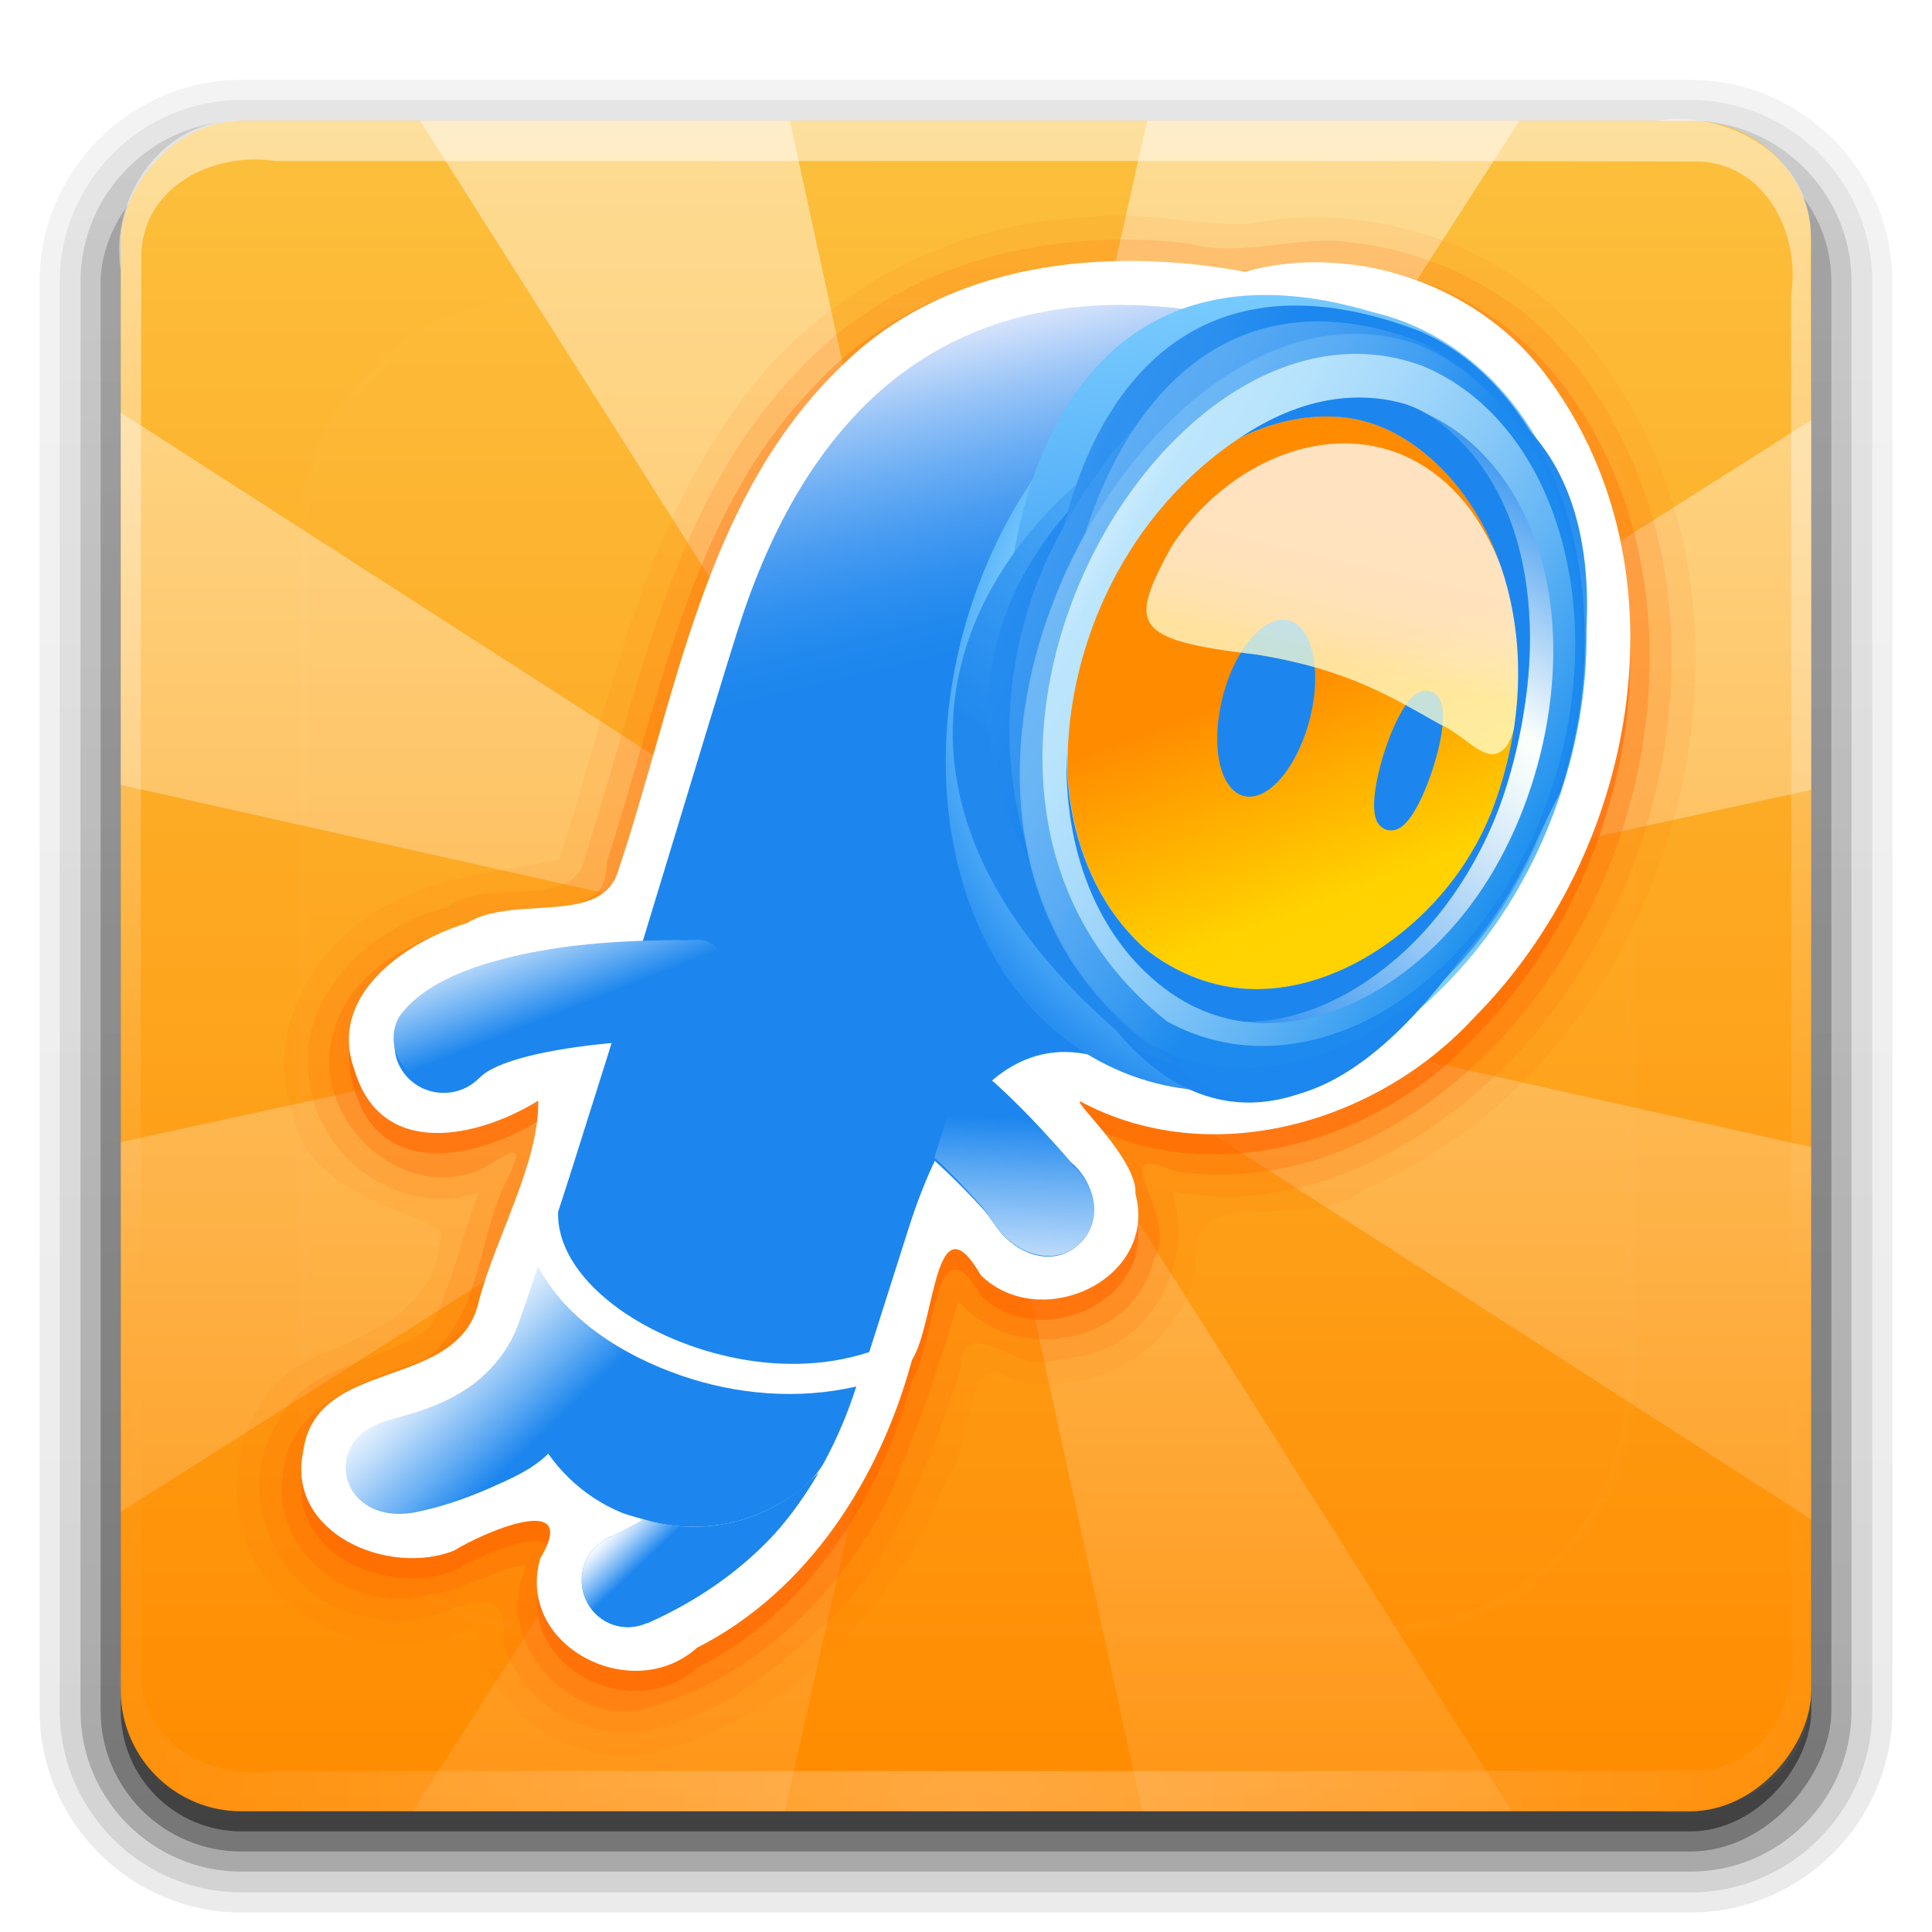 <?xml version="1.0" encoding="UTF-8" standalone="no"?>
<!-- Created with Inkscape (http://www.inkscape.org/) -->

<svg
   xmlns:a="http://ns.adobe.com/AdobeSVGViewerExtensions/3.0/"
   xmlns:dc="http://purl.org/dc/elements/1.1/"
   xmlns:cc="http://creativecommons.org/ns#"
   xmlns:rdf="http://www.w3.org/1999/02/22-rdf-syntax-ns#"
   xmlns:svg="http://www.w3.org/2000/svg"
   xmlns="http://www.w3.org/2000/svg"
   xmlns:xlink="http://www.w3.org/1999/xlink"
   xmlns:sodipodi="http://sodipodi.sourceforge.net/DTD/sodipodi-0.dtd"
   xmlns:inkscape="http://www.inkscape.org/namespaces/inkscape"
   version="1.0"
   width="96"
   height="96"
   id="svg2408"
   inkscape:version="0.91 r"
   sodipodi:docname="gcstar.svg">
  <sodipodi:namedview
     pagecolor="#ffffff"
     bordercolor="#666666"
     borderopacity="1"
     objecttolerance="10"
     gridtolerance="10"
     guidetolerance="10"
     inkscape:pageopacity="0"
     inkscape:pageshadow="2"
     inkscape:window-width="1280"
     inkscape:window-height="992"
     id="namedview1338"
     showgrid="false"
     inkscape:zoom="1.41421"
     inkscape:cx="221.054"
     inkscape:cy="-94.1982"
     inkscape:window-x="1280"
     inkscape:window-y="0"
     inkscape:window-maximized="1"
     inkscape:current-layer="svg2408" />
  <defs
     id="defs2410">
    <linearGradient
       x1="164.954"
       y1="202.222"
       x2="149.607"
       y2="161.936"
       id="linearGradient14659"
       gradientUnits="userSpaceOnUse"
       gradientTransform="matrix(1,0.005,-0.005,1,1.194,-1.043)">
      <stop
         id="stop14671"
         style="stop-color:#fcc644;stop-opacity:1"
         offset="0.182" />
      <stop
         id="stop14683"
         style="stop-color:#ff8b00;stop-opacity:1"
         offset="1" />
      <a:midPointStop
         offset="0.017"
         style="stop-color:#FFFFFF" />
      <a:midPointStop
         offset="0.166"
         style="stop-color:#FFFFFF" />
      <a:midPointStop
         offset="0.567"
         style="stop-color:#FFD200" />
      <a:midPointStop
         offset="0.5"
         style="stop-color:#FFD200" />
      <a:midPointStop
         offset="1"
         style="stop-color:#FF8B00" />
    </linearGradient>
    <linearGradient
       x1="45.448"
       y1="92.54"
       x2="45.448"
       y2="7.017"
       id="ButtonShadow"
       gradientUnits="userSpaceOnUse"
       gradientTransform="scale(1.006,0.994)">
      <stop
         id="stop3750"
         style="stop-color:#000000;stop-opacity:1"
         offset="0" />
      <stop
         id="stop3752"
         style="stop-color:#000000;stop-opacity:0.588"
         offset="1" />
    </linearGradient>
    <linearGradient
       id="linearGradient3737">
      <stop
         id="stop3739"
         style="stop-color:#ffffff;stop-opacity:1"
         offset="0" />
      <stop
         id="stop3741"
         style="stop-color:#ffffff;stop-opacity:0"
         offset="1" />
    </linearGradient>
    <filter
       color-interpolation-filters="sRGB"
       id="filter3174">
      <feGaussianBlur
         id="feGaussianBlur3176"
         stdDeviation="1.71" />
    </filter>
    <linearGradient
       x1="36.357"
       y1="6"
       x2="36.357"
       y2="63.893"
       id="linearGradient3188"
       xlink:href="#linearGradient3737"
       gradientUnits="userSpaceOnUse" />
    <filter
       x="-0.192"
       y="-0.192"
       width="1.384"
       height="1.384"
       color-interpolation-filters="sRGB"
       id="filter3794">
      <feGaussianBlur
         id="feGaussianBlur3796"
         stdDeviation="5.28" />
    </filter>
    <linearGradient
       x1="48"
       y1="20.221"
       x2="48"
       y2="138.661"
       id="linearGradient3613"
       xlink:href="#linearGradient3737"
       gradientUnits="userSpaceOnUse" />
    <radialGradient
       cx="48"
       cy="90.172"
       r="42"
       fx="48"
       fy="90.172"
       id="radialGradient3619"
       xlink:href="#linearGradient3737"
       gradientUnits="userSpaceOnUse"
       gradientTransform="matrix(1.157,0,0,0.996,-7.551,0.197)" />
    <clipPath
       id="clipPath3613">
      <rect
         width="84"
         height="84"
         rx="6"
         ry="6"
         x="6"
         y="6"
         id="rect3615"
         style="fill:#ffffff;fill-opacity:1;fill-rule:nonzero;stroke:none" />
    </clipPath>
    <linearGradient
       x1="45.448"
       y1="92.54"
       x2="45.448"
       y2="7.017"
       id="ButtonShadow-0"
       gradientUnits="userSpaceOnUse"
       gradientTransform="matrix(1.006,0,0,0.994,100,0)">
      <stop
         id="stop3750-8"
         style="stop-color:#000000;stop-opacity:1"
         offset="0" />
      <stop
         id="stop3752-5"
         style="stop-color:#000000;stop-opacity:0.588"
         offset="1" />
    </linearGradient>
    <linearGradient
       x1="32.251"
       y1="6.132"
       x2="32.251"
       y2="90.239"
       id="linearGradient3780"
       xlink:href="#ButtonShadow-0"
       gradientUnits="userSpaceOnUse"
       gradientTransform="matrix(1.024,0,0,-1.012,-1.143,258.071)" />
    <linearGradient
       x1="32.251"
       y1="6.132"
       x2="32.251"
       y2="90.239"
       id="linearGradient3772"
       xlink:href="#ButtonShadow-0"
       gradientUnits="userSpaceOnUse"
       gradientTransform="matrix(1.024,0,0,-1.012,-1.143,258.071)" />
    <linearGradient
       x1="32.251"
       y1="6.132"
       x2="32.251"
       y2="90.239"
       id="linearGradient3725"
       xlink:href="#ButtonShadow-0"
       gradientUnits="userSpaceOnUse"
       gradientTransform="matrix(1.024,0,0,1.012,-1.143,-258.071)" />
    <linearGradient
       x1="32.251"
       y1="6.132"
       x2="32.251"
       y2="90.239"
       id="linearGradient3721"
       xlink:href="#ButtonShadow-0"
       gradientUnits="userSpaceOnUse"
       gradientTransform="translate(0,-257)" />
    <linearGradient
       x1="32.251"
       y1="6.132"
       x2="32.251"
       y2="90.239"
       id="linearGradient3026"
       xlink:href="#ButtonShadow-0"
       gradientUnits="userSpaceOnUse"
       gradientTransform="matrix(1.024,0,0,-1.012,-1.143,258.071)" />
    <linearGradient
       id="linearGradient3737-4">
      <stop
         id="stop3739-8"
         style="stop-color:#ffffff;stop-opacity:1"
         offset="0" />
      <stop
         id="stop3741-8"
         style="stop-color:#ffffff;stop-opacity:0"
         offset="1" />
    </linearGradient>
    <linearGradient
       x1="48"
       y1="6"
       x2="48"
       y2="109.107"
       id="linearGradient3146"
       xlink:href="#linearGradient3737-4"
       gradientUnits="userSpaceOnUse" />
    <linearGradient
       x1="48"
       y1="120"
       x2="48"
       y2="5.988"
       id="linearGradient3133"
       xlink:href="#linearGradient14659"
       gradientUnits="userSpaceOnUse"
       gradientTransform="translate(0,-96)" />
    <linearGradient
       x1="82.442"
       y1="213.889"
       x2="91.008"
       y2="222.772"
       id="XMLID_85_"
       gradientUnits="userSpaceOnUse"
       gradientTransform="matrix(1,0.005,-0.005,1,1.194,-1.043)">
      <stop
         id="stop3125"
         style="stop-color:#ffffff;stop-opacity:1"
         offset="0" />
      <stop
         id="stop3127"
         style="stop-color:#ecf5fe;stop-opacity:1"
         offset="0.118" />
      <stop
         id="stop3129"
         style="stop-color:#badafa;stop-opacity:1"
         offset="0.357" />
      <stop
         id="stop3131"
         style="stop-color:#6ab0f4;stop-opacity:1"
         offset="0.694" />
      <stop
         id="stop3133"
         style="stop-color:#1c86ee;stop-opacity:1"
         offset="1" />
      <a:midPointStop
         offset="0"
         style="stop-color:#FFFFFF" />
      <a:midPointStop
         offset="0.548"
         style="stop-color:#FFFFFF" />
      <a:midPointStop
         offset="1"
         style="stop-color:#1C86EE" />
    </linearGradient>
    <linearGradient
       x1="115.277"
       y1="131.514"
       x2="122.261"
       y2="160.401"
       id="XMLID_86_"
       gradientUnits="userSpaceOnUse"
       gradientTransform="matrix(1,0.005,-0.005,1,1.194,-1.043)">
      <stop
         id="stop3138"
         style="stop-color:#fff7ff;stop-opacity:1"
         offset="0.006" />
      <stop
         id="stop3140"
         style="stop-color:#cedffb;stop-opacity:1"
         offset="0.138" />
      <stop
         id="stop3142"
         style="stop-color:#98c4f7;stop-opacity:1"
         offset="0.302" />
      <stop
         id="stop3144"
         style="stop-color:#6caef4;stop-opacity:1"
         offset="0.463" />
      <stop
         id="stop3146"
         style="stop-color:#499cf1;stop-opacity:1"
         offset="0.616" />
      <stop
         id="stop3148"
         style="stop-color:#3090f0;stop-opacity:1"
         offset="0.761" />
      <stop
         id="stop3150"
         style="stop-color:#2189ee;stop-opacity:1"
         offset="0.892" />
      <stop
         id="stop3152"
         style="stop-color:#1c86ee;stop-opacity:1"
         offset="1" />
      <a:midPointStop
         offset="0.006"
         style="stop-color:#FFF7FF" />
      <a:midPointStop
         offset="0.335"
         style="stop-color:#FFF7FF" />
      <a:midPointStop
         offset="1"
         style="stop-color:#1C86EE" />
    </linearGradient>
    <linearGradient
       x1="82.511"
       y1="213.67"
       x2="91.114"
       y2="222.592"
       id="XMLID_87_"
       gradientUnits="userSpaceOnUse"
       gradientTransform="matrix(1,0.005,-0.005,1,1.194,-1.043)">
      <stop
         id="stop3157"
         style="stop-color:#ffffff;stop-opacity:1"
         offset="0" />
      <stop
         id="stop3159"
         style="stop-color:#ecf5fe;stop-opacity:1"
         offset="0.118" />
      <stop
         id="stop3161"
         style="stop-color:#badafa;stop-opacity:1"
         offset="0.357" />
      <stop
         id="stop3163"
         style="stop-color:#6ab0f4;stop-opacity:1"
         offset="0.694" />
      <stop
         id="stop3165"
         style="stop-color:#1c86ee;stop-opacity:1"
         offset="1" />
      <a:midPointStop
         offset="0"
         style="stop-color:#FFFFFF" />
      <a:midPointStop
         offset="0.548"
         style="stop-color:#FFFFFF" />
      <a:midPointStop
         offset="1"
         style="stop-color:#1C86EE" />
    </linearGradient>
    <linearGradient
       x1="97.844"
       y1="229.568"
       x2="100.515"
       y2="232.338"
       id="XMLID_88_"
       gradientUnits="userSpaceOnUse"
       gradientTransform="matrix(1,0.005,-0.005,1,1.194,-1.043)">
      <stop
         id="stop3170"
         style="stop-color:#ffffff;stop-opacity:1"
         offset="0" />
      <stop
         id="stop3172"
         style="stop-color:#ecf5fe;stop-opacity:1"
         offset="0.118" />
      <stop
         id="stop3174"
         style="stop-color:#badafa;stop-opacity:1"
         offset="0.357" />
      <stop
         id="stop3176"
         style="stop-color:#6ab0f4;stop-opacity:1"
         offset="0.694" />
      <stop
         id="stop3178"
         style="stop-color:#1c86ee;stop-opacity:1"
         offset="1" />
      <a:midPointStop
         offset="0"
         style="stop-color:#FFFFFF" />
      <a:midPointStop
         offset="0.548"
         style="stop-color:#FFFFFF" />
      <a:midPointStop
         offset="1"
         style="stop-color:#1C86EE" />
    </linearGradient>
    <linearGradient
       x1="86.227"
       y1="180.475"
       x2="90.039"
       y2="190.005"
       id="XMLID_89_"
       gradientUnits="userSpaceOnUse"
       gradientTransform="matrix(1,0.005,-0.005,1,1.194,-1.043)">
      <stop
         id="stop3183"
         style="stop-color:#ffffff;stop-opacity:1"
         offset="0" />
      <stop
         id="stop3185"
         style="stop-color:#ecf5fe;stop-opacity:1"
         offset="0.118" />
      <stop
         id="stop3187"
         style="stop-color:#badafa;stop-opacity:1"
         offset="0.357" />
      <stop
         id="stop3189"
         style="stop-color:#6ab0f4;stop-opacity:1"
         offset="0.694" />
      <stop
         id="stop3191"
         style="stop-color:#1c86ee;stop-opacity:1"
         offset="1" />
      <a:midPointStop
         offset="0"
         style="stop-color:#FFFFFF" />
      <a:midPointStop
         offset="0.548"
         style="stop-color:#FFFFFF" />
      <a:midPointStop
         offset="1"
         style="stop-color:#1C86EE" />
    </linearGradient>
    <linearGradient
       x1="127.329"
       y1="216.013"
       x2="127.964"
       y2="198.56"
       id="XMLID_90_"
       gradientUnits="userSpaceOnUse"
       gradientTransform="matrix(1,0.005,-0.005,1,1.194,-1.043)">
      <stop
         id="stop3196"
         style="stop-color:#ffffff;stop-opacity:1"
         offset="0" />
      <stop
         id="stop3198"
         style="stop-color:#ecf5fe;stop-opacity:1"
         offset="0.118" />
      <stop
         id="stop3200"
         style="stop-color:#badafa;stop-opacity:1"
         offset="0.357" />
      <stop
         id="stop3202"
         style="stop-color:#6ab0f4;stop-opacity:1"
         offset="0.694" />
      <stop
         id="stop3204"
         style="stop-color:#1c86ee;stop-opacity:1"
         offset="1" />
      <a:midPointStop
         offset="0"
         style="stop-color:#FFFFFF" />
      <a:midPointStop
         offset="0.548"
         style="stop-color:#FFFFFF" />
      <a:midPointStop
         offset="1"
         style="stop-color:#1C86EE" />
    </linearGradient>
    <radialGradient
       cx="155.746"
       cy="161.26"
       r="52.717"
       id="XMLID_91_"
       gradientUnits="userSpaceOnUse"
       gradientTransform="matrix(1.017,0.01,0.005,1.011,-2.835,-3.785)">
      <stop
         id="stop3213"
         style="stop-color:#1c86ee;stop-opacity:1"
         offset="0.118" />
      <stop
         id="stop3215"
         style="stop-color:#80d1ff;stop-opacity:1"
         offset="0.517" />
      <stop
         id="stop3217"
         style="stop-color:#5bb5f9;stop-opacity:1"
         offset="0.604" />
      <stop
         id="stop3219"
         style="stop-color:#2e93f1;stop-opacity:1"
         offset="0.721" />
      <stop
         id="stop3221"
         style="stop-color:#1c86ee;stop-opacity:1"
         offset="0.781" />
      <a:midPointStop
         offset="0.118"
         style="stop-color:#1C86EE" />
      <a:midPointStop
         offset="0.5"
         style="stop-color:#1C86EE" />
      <a:midPointStop
         offset="0.517"
         style="stop-color:#80D1FF" />
      <a:midPointStop
         offset="0.447"
         style="stop-color:#80D1FF" />
      <a:midPointStop
         offset="0.781"
         style="stop-color:#1C86EE" />
    </radialGradient>
    <linearGradient
       x1="151.554"
       y1="187.274"
       x2="136.472"
       y2="76.239"
       id="XMLID_93_"
       gradientUnits="userSpaceOnUse"
       gradientTransform="matrix(1.007,0.008,0.003,1.005,-0.747,-2.493)">
      <stop
         id="stop3243"
         style="stop-color:#1d86ee;stop-opacity:1"
         offset="0" />
      <stop
         id="stop3245"
         style="stop-color:#1d86ee;stop-opacity:1"
         offset="0.118" />
      <stop
         id="stop3247"
         style="stop-color:#7accfe;stop-opacity:1"
         offset="0.517" />
      <stop
         id="stop3249"
         style="stop-color:#5bb5f9;stop-opacity:1"
         offset="0.594" />
      <stop
         id="stop3251"
         style="stop-color:#2d93f1;stop-opacity:1"
         offset="0.718" />
      <stop
         id="stop3253"
         style="stop-color:#1c86ee;stop-opacity:1"
         offset="0.781" />
      <stop
         id="stop3255"
         style="stop-color:#1c86ee;stop-opacity:1"
         offset="1" />
      <a:midPointStop
         offset="0"
         style="stop-color:#1D86EE" />
      <a:midPointStop
         offset="0.5"
         style="stop-color:#1D86EE" />
      <a:midPointStop
         offset="0.118"
         style="stop-color:#1D86EE" />
      <a:midPointStop
         offset="0.5"
         style="stop-color:#1D86EE" />
      <a:midPointStop
         offset="0.517"
         style="stop-color:#7ACCFE" />
      <a:midPointStop
         offset="0.447"
         style="stop-color:#7ACCFE" />
      <a:midPointStop
         offset="0.781"
         style="stop-color:#1C86EE" />
      <a:midPointStop
         offset="0.5"
         style="stop-color:#1C86EE" />
      <a:midPointStop
         offset="1"
         style="stop-color:#1C86EE" />
    </linearGradient>
    <linearGradient
       x1="130.72"
       y1="185.475"
       x2="177.219"
       y2="125.956"
       id="XMLID_104_"
       gradientUnits="userSpaceOnUse"
       gradientTransform="matrix(0.952,-0.006,-0.01,0.971,10.737,4.613)">
      <stop
         id="stop3430"
         style="stop-color:#2189ee;stop-opacity:1"
         offset="0" />
      <stop
         id="stop3432"
         style="stop-color:#2189ee;stop-opacity:1"
         offset="0.118" />
      <stop
         id="stop3434"
         style="stop-color:#59b3f8;stop-opacity:1"
         offset="0.517" />
      <stop
         id="stop3436"
         style="stop-color:#2e94f1;stop-opacity:1"
         offset="0.689" />
      <stop
         id="stop3438"
         style="stop-color:#1d87ee;stop-opacity:1"
         offset="0.781" />
      <stop
         id="stop3440"
         style="stop-color:#1c86ee;stop-opacity:1"
         offset="1" />
      <a:midPointStop
         offset="0"
         style="stop-color:#2189EE" />
      <a:midPointStop
         offset="0.5"
         style="stop-color:#2189EE" />
      <a:midPointStop
         offset="0.118"
         style="stop-color:#2189EE" />
      <a:midPointStop
         offset="0.5"
         style="stop-color:#2189EE" />
      <a:midPointStop
         offset="0.517"
         style="stop-color:#59B3F8" />
      <a:midPointStop
         offset="0.447"
         style="stop-color:#59B3F8" />
      <a:midPointStop
         offset="0.781"
         style="stop-color:#1D87EE" />
      <a:midPointStop
         offset="0.5"
         style="stop-color:#1D87EE" />
      <a:midPointStop
         offset="1"
         style="stop-color:#1C86EE" />
    </linearGradient>
    <linearGradient
       x1="118.953"
       y1="152.147"
       x2="130.226"
       y2="156.894"
       id="XMLID_122_"
       gradientUnits="userSpaceOnUse"
       gradientTransform="matrix(0.863,-0.03,-0.03,0.916,29.528,16.242)">
      <stop
         id="stop3692"
         style="stop-color:#288def;stop-opacity:1"
         offset="0" />
      <stop
         id="stop3694"
         style="stop-color:#1c86ee;stop-opacity:1"
         offset="1" />
      <a:midPointStop
         offset="0"
         style="stop-color:#288DEF" />
      <a:midPointStop
         offset="0.5"
         style="stop-color:#288DEF" />
      <a:midPointStop
         offset="1"
         style="stop-color:#1C86EE" />
    </linearGradient>
    <linearGradient
       x1="123.651"
       y1="152.926"
       x2="136.688"
       y2="158.558"
       id="XMLID_125_"
       gradientUnits="userSpaceOnUse"
       gradientTransform="matrix(0.939,-0.025,-0.025,0.983,15.622,6.521)">
      <stop
         id="stop3721"
         style="stop-color:#3694f0;stop-opacity:1"
         offset="0" />
      <stop
         id="stop3723"
         style="stop-color:#3694f0;stop-opacity:1"
         offset="0.017" />
      <stop
         id="stop3725"
         style="stop-color:#3092f0;stop-opacity:1"
         offset="0.197" />
      <stop
         id="stop3727"
         style="stop-color:#2a8fef;stop-opacity:1"
         offset="0.572" />
      <stop
         id="stop3729"
         style="stop-color:#1c87ee;stop-opacity:1"
         offset="1" />
      <a:midPointStop
         offset="0"
         style="stop-color:#3694F0" />
      <a:midPointStop
         offset="0.5"
         style="stop-color:#3694F0" />
      <a:midPointStop
         offset="0.017"
         style="stop-color:#3694F0" />
      <a:midPointStop
         offset="0.5"
         style="stop-color:#3694F0" />
      <a:midPointStop
         offset="0.197"
         style="stop-color:#3092F0" />
      <a:midPointStop
         offset="0.644"
         style="stop-color:#3092F0" />
      <a:midPointStop
         offset="1"
         style="stop-color:#1C87EE" />
    </linearGradient>
    <linearGradient
       x1="123.803"
       y1="152.623"
       x2="139.522"
       y2="159.584"
       id="XMLID_127_"
       gradientUnits="userSpaceOnUse"
       gradientTransform="matrix(0.943,-0.023,-0.023,0.983,14.517,6.154)">
      <stop
         id="stop3749"
         style="stop-color:#449cf1;stop-opacity:1"
         offset="0" />
      <stop
         id="stop3751"
         style="stop-color:#449cf1;stop-opacity:1"
         offset="0.017" />
      <stop
         id="stop3753"
         style="stop-color:#3998f1;stop-opacity:1"
         offset="0.197" />
      <stop
         id="stop3755"
         style="stop-color:#3394f0;stop-opacity:1"
         offset="0.493" />
      <stop
         id="stop3757"
         style="stop-color:#228aef;stop-opacity:1"
         offset="0.891" />
      <stop
         id="stop3759"
         style="stop-color:#1c87ee;stop-opacity:1"
         offset="1" />
      <a:midPointStop
         offset="0"
         style="stop-color:#449CF1" />
      <a:midPointStop
         offset="0.5"
         style="stop-color:#449CF1" />
      <a:midPointStop
         offset="0.017"
         style="stop-color:#449CF1" />
      <a:midPointStop
         offset="0.5"
         style="stop-color:#449CF1" />
      <a:midPointStop
         offset="0.197"
         style="stop-color:#3998F1" />
      <a:midPointStop
         offset="0.644"
         style="stop-color:#3998F1" />
      <a:midPointStop
         offset="1"
         style="stop-color:#1C87EE" />
    </linearGradient>
    <linearGradient
       x1="124.371"
       y1="151.538"
       x2="148.908"
       y2="163.363"
       id="XMLID_134_"
       gradientUnits="userSpaceOnUse"
       gradientTransform="matrix(0.957,-0.015,-0.015,0.984,10.65,4.871)">
      <stop
         id="stop3858"
         style="stop-color:#74b5f4;stop-opacity:1"
         offset="0" />
      <stop
         id="stop3860"
         style="stop-color:#74b5f4;stop-opacity:1"
         offset="0.017" />
      <stop
         id="stop3862"
         style="stop-color:#5cacf4;stop-opacity:1"
         offset="0.197" />
      <stop
         id="stop3864"
         style="stop-color:#56a9f3;stop-opacity:1"
         offset="0.376" />
      <stop
         id="stop3866"
         style="stop-color:#459ff2;stop-opacity:1"
         offset="0.617" />
      <stop
         id="stop3868"
         style="stop-color:#2990ef;stop-opacity:1"
         offset="0.892" />
      <stop
         id="stop3870"
         style="stop-color:#1c89ee;stop-opacity:1"
         offset="1" />
      <a:midPointStop
         offset="0"
         style="stop-color:#74B5F4" />
      <a:midPointStop
         offset="0.5"
         style="stop-color:#74B5F4" />
      <a:midPointStop
         offset="0.017"
         style="stop-color:#74B5F4" />
      <a:midPointStop
         offset="0.5"
         style="stop-color:#74B5F4" />
      <a:midPointStop
         offset="0.197"
         style="stop-color:#5CACF4" />
      <a:midPointStop
         offset="0.644"
         style="stop-color:#5CACF4" />
      <a:midPointStop
         offset="1"
         style="stop-color:#1C89EE" />
    </linearGradient>
    <linearGradient
       x1="124.621"
       y1="151.055"
       x2="152.683"
       y2="165.058"
       id="XMLID_137_"
       gradientUnits="userSpaceOnUse"
       gradientTransform="matrix(0.963,-0.012,-0.012,0.984,8.993,4.321)">
      <stop
         id="stop3909"
         style="stop-color:#89c0f5;stop-opacity:1"
         offset="0" />
      <stop
         id="stop3911"
         style="stop-color:#89c0f5;stop-opacity:1"
         offset="0.017" />
      <stop
         id="stop3913"
         style="stop-color:#6ab5f5;stop-opacity:1"
         offset="0.197" />
      <stop
         id="stop3915"
         style="stop-color:#64b2f4;stop-opacity:1"
         offset="0.355" />
      <stop
         id="stop3917"
         style="stop-color:#53a8f3;stop-opacity:1"
         offset="0.568" />
      <stop
         id="stop3919"
         style="stop-color:#3799f0;stop-opacity:1"
         offset="0.81" />
      <stop
         id="stop3921"
         style="stop-color:#1c8aee;stop-opacity:1"
         offset="1" />
      <a:midPointStop
         offset="0"
         style="stop-color:#89C0F5" />
      <a:midPointStop
         offset="0.5"
         style="stop-color:#89C0F5" />
      <a:midPointStop
         offset="0.017"
         style="stop-color:#89C0F5" />
      <a:midPointStop
         offset="0.5"
         style="stop-color:#89C0F5" />
      <a:midPointStop
         offset="0.197"
         style="stop-color:#6AB5F5" />
      <a:midPointStop
         offset="0.644"
         style="stop-color:#6AB5F5" />
      <a:midPointStop
         offset="1"
         style="stop-color:#1C8AEE" />
    </linearGradient>
    <linearGradient
       x1="124.706"
       y1="150.893"
       x2="153.909"
       y2="165.634"
       id="XMLID_138_"
       gradientUnits="userSpaceOnUse"
       gradientTransform="matrix(0.965,-0.011,-0.011,0.984,8.44,4.138)">
      <stop
         id="stop3926"
         style="stop-color:#90c4f6;stop-opacity:1"
         offset="0" />
      <stop
         id="stop3928"
         style="stop-color:#90c4f6;stop-opacity:1"
         offset="0.017" />
      <stop
         id="stop3930"
         style="stop-color:#6fb8f6;stop-opacity:1"
         offset="0.197" />
      <stop
         id="stop3932"
         style="stop-color:#69b5f5;stop-opacity:1"
         offset="0.349" />
      <stop
         id="stop3934"
         style="stop-color:#58abf4;stop-opacity:1"
         offset="0.553" />
      <stop
         id="stop3936"
         style="stop-color:#3c9cf1;stop-opacity:1"
         offset="0.787" />
      <stop
         id="stop3938"
         style="stop-color:#1c8aee;stop-opacity:1"
         offset="1" />
      <a:midPointStop
         offset="0"
         style="stop-color:#90C4F6" />
      <a:midPointStop
         offset="0.5"
         style="stop-color:#90C4F6" />
      <a:midPointStop
         offset="0.017"
         style="stop-color:#90C4F6" />
      <a:midPointStop
         offset="0.5"
         style="stop-color:#90C4F6" />
      <a:midPointStop
         offset="0.197"
         style="stop-color:#6FB8F6" />
      <a:midPointStop
         offset="0.644"
         style="stop-color:#6FB8F6" />
      <a:midPointStop
         offset="1"
         style="stop-color:#1C8AEE" />
    </linearGradient>
    <linearGradient
       x1="126.175"
       y1="148.168"
       x2="171.625"
       y2="175.471"
       id="XMLID_154_"
       gradientUnits="userSpaceOnUse"
       gradientTransform="matrix(0.997,0.007,0.007,0.985,-0.399,1.206)">
      <stop
         id="stop4234"
         style="stop-color:#fffffd;stop-opacity:1"
         offset="0.017" />
      <stop
         id="stop4236"
         style="stop-color:#bde6fd;stop-opacity:1"
         offset="0.197" />
      <stop
         id="stop4238"
         style="stop-color:#b7e3fc;stop-opacity:1"
         offset="0.297" />
      <stop
         id="stop4240"
         style="stop-color:#a6d9fb;stop-opacity:1"
         offset="0.431" />
      <stop
         id="stop4242"
         style="stop-color:#8acaf8;stop-opacity:1"
         offset="0.585" />
      <stop
         id="stop4244"
         style="stop-color:#63b5f5;stop-opacity:1"
         offset="0.754" />
      <stop
         id="stop4246"
         style="stop-color:#319af0;stop-opacity:1"
         offset="0.932" />
      <stop
         id="stop4248"
         style="stop-color:#1c8fee;stop-opacity:1"
         offset="1" />
      <a:midPointStop
         offset="0.017"
         style="stop-color:#FFFFFD" />
      <a:midPointStop
         offset="0.5"
         style="stop-color:#FFFFFD" />
      <a:midPointStop
         offset="0.197"
         style="stop-color:#BDE6FD" />
      <a:midPointStop
         offset="0.644"
         style="stop-color:#BDE6FD" />
      <a:midPointStop
         offset="1"
         style="stop-color:#1C8FEE" />
    </linearGradient>
    <linearGradient
       x1="164.954"
       y1="202.222"
       x2="149.607"
       y2="161.936"
       id="XMLID_155_"
       gradientUnits="userSpaceOnUse"
       gradientTransform="matrix(1,0.005,-0.005,1,1.194,-1.043)">
      <stop
         id="stop4253"
         style="stop-color:#ffffff;stop-opacity:1"
         offset="0.017" />
      <stop
         id="stop4255"
         style="stop-color:#fff8d8;stop-opacity:1"
         offset="0.041" />
      <stop
         id="stop4257"
         style="stop-color:#fff0ab;stop-opacity:1"
         offset="0.072" />
      <stop
         id="stop4259"
         style="stop-color:#ffe982;stop-opacity:1"
         offset="0.106" />
      <stop
         id="stop4261"
         style="stop-color:#ffe35f;stop-opacity:1"
         offset="0.142" />
      <stop
         id="stop4263"
         style="stop-color:#ffdd41;stop-opacity:1"
         offset="0.182" />
      <stop
         id="stop4265"
         style="stop-color:#ffd929;stop-opacity:1"
         offset="0.226" />
      <stop
         id="stop4267"
         style="stop-color:#ffd617;stop-opacity:1"
         offset="0.275" />
      <stop
         id="stop4269"
         style="stop-color:#ffd40a;stop-opacity:1"
         offset="0.333" />
      <stop
         id="stop4271"
         style="stop-color:#ffd202;stop-opacity:1"
         offset="0.409" />
      <stop
         id="stop4273"
         style="stop-color:#ffd200;stop-opacity:1"
         offset="0.567" />
      <stop
         id="stop4275"
         style="stop-color:#ff8b00;stop-opacity:1"
         offset="1" />
      <a:midPointStop
         offset="0.017"
         style="stop-color:#FFFFFF" />
      <a:midPointStop
         offset="0.166"
         style="stop-color:#FFFFFF" />
      <a:midPointStop
         offset="0.567"
         style="stop-color:#FFD200" />
      <a:midPointStop
         offset="0.5"
         style="stop-color:#FFD200" />
      <a:midPointStop
         offset="1"
         style="stop-color:#FF8B00" />
    </linearGradient>
    <linearGradient
       x1="157.242"
       y1="146.526"
       x2="154.031"
       y2="160.335"
       id="XMLID_156_"
       gradientUnits="userSpaceOnUse"
       gradientTransform="matrix(1,0.005,-0.005,1,1.194,-1.043)">
      <stop
         id="stop4284"
         style="stop-color:#ffffff;stop-opacity:1"
         offset="0" />
      <stop
         id="stop4286"
         style="stop-color:#fffffd;stop-opacity:1"
         offset="0.417" />
      <stop
         id="stop4288"
         style="stop-color:#fffff5;stop-opacity:1"
         offset="0.647" />
      <stop
         id="stop4290"
         style="stop-color:#ffffe7;stop-opacity:1"
         offset="0.83" />
      <stop
         id="stop4292"
         style="stop-color:#ffffd4;stop-opacity:1"
         offset="0.989" />
      <stop
         id="stop4294"
         style="stop-color:#ffffd2;stop-opacity:1"
         offset="1" />
      <a:midPointStop
         offset="0"
         style="stop-color:#FFFFFF" />
      <a:midPointStop
         offset="0.814"
         style="stop-color:#FFFFFF" />
      <a:midPointStop
         offset="1"
         style="stop-color:#FFFFD2" />
    </linearGradient>
    <linearGradient
       x1="174.779"
       y1="143.795"
       x2="142.949"
       y2="191.539"
       id="XMLID_157_"
       gradientUnits="userSpaceOnUse"
       gradientTransform="matrix(1,0.005,-0.005,1,1.194,-1.043)">
      <stop
         id="stop4299"
         style="stop-color:#1c86ee;stop-opacity:1"
         offset="0.006" />
      <stop
         id="stop4301"
         style="stop-color:#fcfffc;stop-opacity:1"
         offset="0.376" />
      <stop
         id="stop4303"
         style="stop-color:#f0f9fb;stop-opacity:1"
         offset="0.437" />
      <stop
         id="stop4305"
         style="stop-color:#d0e7f9;stop-opacity:1"
         offset="0.547" />
      <stop
         id="stop4307"
         style="stop-color:#9dccf6;stop-opacity:1"
         offset="0.692" />
      <stop
         id="stop4309"
         style="stop-color:#56a6f2;stop-opacity:1"
         offset="0.867" />
      <stop
         id="stop4311"
         style="stop-color:#1c86ee;stop-opacity:1"
         offset="1" />
      <a:midPointStop
         offset="0.006"
         style="stop-color:#1C86EE" />
      <a:midPointStop
         offset="0.5"
         style="stop-color:#1C86EE" />
      <a:midPointStop
         offset="0.376"
         style="stop-color:#FCFFFC" />
      <a:midPointStop
         offset="0.576"
         style="stop-color:#FCFFFC" />
      <a:midPointStop
         offset="1"
         style="stop-color:#1C86EE" />
    </linearGradient>
    <linearGradient
       x1="187.45"
       y1="142.131"
       x2="164.258"
       y2="156.716"
       id="XMLID_158_"
       gradientUnits="userSpaceOnUse"
       gradientTransform="matrix(1,0.005,-0.005,1,1.194,-1.043)">
      <stop
         id="stop4316"
         style="stop-color:#cdf0fc;stop-opacity:1"
         offset="0" />
      <stop
         id="stop4318"
         style="stop-color:#c1e9fb;stop-opacity:1"
         offset="0.078" />
      <stop
         id="stop4320"
         style="stop-color:#a1d6f9;stop-opacity:1"
         offset="0.22" />
      <stop
         id="stop4322"
         style="stop-color:#6eb7f4;stop-opacity:1"
         offset="0.408" />
      <stop
         id="stop4324"
         style="stop-color:#278def;stop-opacity:1"
         offset="0.634" />
      <stop
         id="stop4326"
         style="stop-color:#1c86ee;stop-opacity:1"
         offset="0.669" />
      <a:midPointStop
         offset="0"
         style="stop-color:#CDF0FC" />
      <a:midPointStop
         offset="0.576"
         style="stop-color:#CDF0FC" />
      <a:midPointStop
         offset="0.668"
         style="stop-color:#1C86EE" />
    </linearGradient>
    <linearGradient
       x1="82.442"
       y1="213.889"
       x2="91.008"
       y2="222.772"
       id="linearGradient13743"
       xlink:href="#XMLID_85_"
       gradientUnits="userSpaceOnUse"
       gradientTransform="matrix(0.598,0.003,-0.003,0.598,-25.381,-63.57)" />
    <linearGradient
       x1="115.277"
       y1="131.514"
       x2="122.261"
       y2="160.401"
       id="linearGradient13745"
       xlink:href="#XMLID_86_"
       gradientUnits="userSpaceOnUse"
       gradientTransform="matrix(0.598,0.003,-0.003,0.598,-25.381,-63.57)" />
    <linearGradient
       x1="82.511"
       y1="213.67"
       x2="91.114"
       y2="222.592"
       id="linearGradient13747"
       xlink:href="#XMLID_87_"
       gradientUnits="userSpaceOnUse"
       gradientTransform="matrix(0.598,0.003,-0.003,0.598,-25.381,-63.57)" />
    <linearGradient
       x1="97.844"
       y1="229.568"
       x2="100.515"
       y2="232.338"
       id="linearGradient13749"
       xlink:href="#XMLID_88_"
       gradientUnits="userSpaceOnUse"
       gradientTransform="matrix(0.598,0.003,-0.003,0.598,-25.381,-63.57)" />
    <linearGradient
       x1="86.227"
       y1="180.475"
       x2="90.039"
       y2="190.005"
       id="linearGradient13751"
       xlink:href="#XMLID_89_"
       gradientUnits="userSpaceOnUse"
       gradientTransform="matrix(0.598,0.003,-0.003,0.598,-25.381,-63.57)" />
    <linearGradient
       x1="127.329"
       y1="216.013"
       x2="127.964"
       y2="198.56"
       id="linearGradient13753"
       xlink:href="#XMLID_90_"
       gradientUnits="userSpaceOnUse"
       gradientTransform="matrix(0.598,0.003,-0.003,0.598,-25.381,-63.57)" />
    <radialGradient
       cx="155.746"
       cy="161.26"
       r="52.717"
       id="radialGradient13755"
       xlink:href="#XMLID_91_"
       gradientUnits="userSpaceOnUse"
       gradientTransform="matrix(0.608,0.006,0.003,0.604,-27.789,-65.208)" />
    <linearGradient
       x1="151.554"
       y1="187.274"
       x2="136.472"
       y2="76.239"
       id="linearGradient13759"
       xlink:href="#XMLID_93_"
       gradientUnits="userSpaceOnUse"
       gradientTransform="matrix(0.602,0.005,0.001,0.6,-26.541,-64.436)" />
    <linearGradient
       x1="130.72"
       y1="185.475"
       x2="177.219"
       y2="125.956"
       id="linearGradient13781"
       xlink:href="#XMLID_104_"
       gradientUnits="userSpaceOnUse"
       gradientTransform="matrix(0.569,-0.004,-0.006,0.58,-19.678,-60.19)" />
    <linearGradient
       x1="118.953"
       y1="152.147"
       x2="130.226"
       y2="156.894"
       id="linearGradient13817"
       xlink:href="#XMLID_122_"
       gradientUnits="userSpaceOnUse"
       gradientTransform="matrix(0.516,-0.018,-0.018,0.547,-8.449,-53.24)" />
    <linearGradient
       x1="123.651"
       y1="152.926"
       x2="136.688"
       y2="158.558"
       id="linearGradient13823"
       xlink:href="#XMLID_125_"
       gradientUnits="userSpaceOnUse"
       gradientTransform="matrix(0.561,-0.015,-0.015,0.588,-16.759,-59.05)" />
    <linearGradient
       x1="123.803"
       y1="152.623"
       x2="139.522"
       y2="159.584"
       id="linearGradient13827"
       xlink:href="#XMLID_127_"
       gradientUnits="userSpaceOnUse"
       gradientTransform="matrix(0.564,-0.014,-0.014,0.588,-17.419,-59.269)" />
    <linearGradient
       x1="124.371"
       y1="151.538"
       x2="148.908"
       y2="163.363"
       id="linearGradient13841"
       xlink:href="#XMLID_134_"
       gradientUnits="userSpaceOnUse"
       gradientTransform="matrix(0.572,-0.009,-0.009,0.588,-19.731,-60.036)" />
    <linearGradient
       x1="124.621"
       y1="151.055"
       x2="152.683"
       y2="165.058"
       id="linearGradient13847"
       xlink:href="#XMLID_137_"
       gradientUnits="userSpaceOnUse"
       gradientTransform="matrix(0.576,-0.007,-0.007,0.588,-20.721,-60.364)" />
    <linearGradient
       x1="124.706"
       y1="150.893"
       x2="153.909"
       y2="165.634"
       id="linearGradient13849"
       xlink:href="#XMLID_138_"
       gradientUnits="userSpaceOnUse"
       gradientTransform="matrix(0.577,-0.006,-0.006,0.588,-21.051,-60.474)" />
    <linearGradient
       x1="126.175"
       y1="148.168"
       x2="171.625"
       y2="175.471"
       id="linearGradient13881"
       xlink:href="#XMLID_154_"
       gradientUnits="userSpaceOnUse"
       gradientTransform="matrix(0.596,0.004,0.004,0.589,-26.333,-62.226)" />
    <linearGradient
       x1="164.954"
       y1="202.222"
       x2="149.607"
       y2="161.936"
       id="linearGradient13883"
       xlink:href="#XMLID_155_"
       gradientUnits="userSpaceOnUse"
       gradientTransform="matrix(0.598,0.003,-0.003,0.598,-25.381,-63.57)" />
    <linearGradient
       x1="157.242"
       y1="146.526"
       x2="154.031"
       y2="160.335"
       id="linearGradient13885"
       xlink:href="#XMLID_156_"
       gradientUnits="userSpaceOnUse"
       gradientTransform="matrix(0.598,0.003,-0.003,0.598,-25.381,-63.57)" />
    <linearGradient
       x1="174.779"
       y1="143.795"
       x2="142.949"
       y2="191.539"
       id="linearGradient13887"
       xlink:href="#XMLID_157_"
       gradientUnits="userSpaceOnUse"
       gradientTransform="matrix(0.598,0.003,-0.003,0.598,-25.381,-63.57)" />
    <linearGradient
       x1="187.45"
       y1="142.131"
       x2="164.258"
       y2="156.716"
       id="linearGradient13889"
       xlink:href="#XMLID_158_"
       gradientUnits="userSpaceOnUse"
       gradientTransform="matrix(0.598,0.003,-0.003,0.598,-25.381,-63.57)" />
  </defs>
  <g
     id="layer2"
     style="display:none">
    <rect
       width="86"
       height="85"
       rx="6"
       ry="6"
       x="5"
       y="7"
       id="rect3745"
       style="opacity:0.9;fill:url(#ButtonShadow);fill-opacity:1;fill-rule:nonzero;stroke:none;filter:url(#filter3174)" />
  </g>
  <g
     id="g7520"
     transform="translate(0,-160)">
    <path
       d="M 12,255.031 C 6.489,255.031 1.969,250.511 1.969,245 l 0,-71 c 0,-5.511 4.52,-10.031 10.031,-10.031 l 72,0 c 5.511,0 10.031,4.52 10.031,10.031 l 0,71 c 0,5.511 -4.52,10.031 -10.031,10.031 l -72,0 z"
       id="path3786"
       style="display:inline;opacity:0.08;fill:url(#linearGradient3026);fill-opacity:1;fill-rule:nonzero;stroke:none"
       inkscape:connector-curvature="0" />
    <path
       d="m 12,254.031 c -4.972,0 -9.031,-4.059 -9.031,-9.031 l 0,-71 c 0,-4.972 4.06,-9.031 9.031,-9.031 l 72,0 c 4.972,0 9.031,4.059 9.031,9.031 l 0,71 c 0,4.972 -4.06,9.031 -9.031,9.031 l -72,0 z"
       id="path3778"
       style="display:inline;opacity:0.1;fill:url(#linearGradient3780);fill-opacity:1;fill-rule:nonzero;stroke:none"
       inkscape:connector-curvature="0" />
    <path
       d="m 12,253 c -4.409,0 -8,-3.591 -8,-8 l 0,-71 c 0,-4.409 3.591,-8 8,-8 l 72,0 c 4.409,0 8,3.591 8,8 l 0,71 c 0,4.409 -3.591,8 -8,8 l -72,0 z"
       id="path3770"
       style="display:inline;opacity:0.2;fill:url(#linearGradient3772);fill-opacity:1;fill-rule:nonzero;stroke:none"
       inkscape:connector-curvature="0" />
    <rect
       width="86"
       height="85"
       rx="7"
       ry="7"
       x="5"
       y="-252"
       transform="scale(1,-1)"
       id="rect3723"
       style="display:inline;opacity:0.3;fill:url(#linearGradient3725);fill-opacity:1;fill-rule:nonzero;stroke:none" />
    <rect
       width="84"
       height="84"
       rx="6"
       ry="6"
       x="6"
       y="-251"
       transform="scale(1,-1)"
       id="rect3716"
       style="display:inline;opacity:0.45;fill:url(#linearGradient3721);fill-opacity:1;fill-rule:nonzero;stroke:none" />
    <g
       transform="translate(0,160)"
       id="layer1">
      <rect
         style="display:inline;fill:url(#linearGradient3133);fill-opacity:1;fill-rule:nonzero;stroke:none"
         id="rect2419-5"
         transform="scale(1,-1)"
         y="-90"
         x="6"
         ry="6"
         rx="6"
         height="84"
         width="84" />
      <path
         inkscape:connector-curvature="0"
         id="rect3728"
         d="M 12,6 C 8.114,5.863 5.418,9.792 6,13.423 6.018,37.112 5.964,60.803 6.027,84.491 5.282,86.832 10.538,90.304 9.312,89.219 6.069,87.193 7.209,83.094 7,79.918 7.017,57.441 6.966,34.962 7.026,12.485 7.237,9.185 10.697,7.537 13.66,8 37.278,8.017 60.898,7.966 84.515,8.026 c 3.3,0.211 4.949,3.671 4.485,6.634 -0.023,23.626 0.047,47.256 -0.035,70.88 0.639,2.176 -4.95,5.349 -1.452,3.282 C 91.046,86.34 89.75,81.84 90,78.206 89.979,55.933 90.041,33.657 89.969,11.385 89.716,7.609 85.811,5.476 82.34,6 58.894,6 35.447,6 12,6 Z"
         style="opacity:0.5;fill:url(#linearGradient3188);fill-opacity:1;fill-rule:nonzero;stroke:none" />
      <path
         inkscape:connector-curvature="0"
         id="path3615"
         d="M 12,90 C 8.114,90.137 5.418,86.208 6,82.577 6.018,58.888 5.964,35.197 6.027,11.509 5.282,9.168 10.538,5.696 9.312,6.781 6.069,8.807 7.209,12.906 7,16.082 7.017,38.559 6.966,61.038 7.026,83.515 7.237,86.815 10.697,88.463 13.66,88 37.278,87.983 60.898,88.034 84.515,87.974 87.815,87.763 89.463,84.303 89,81.34 88.977,57.714 89.047,34.085 88.965,10.46 89.604,8.284 84.015,5.111 87.513,7.179 91.046,9.66 89.75,14.16 90,17.794 89.979,40.067 90.041,62.343 89.969,84.615 89.716,88.391 85.811,90.524 82.34,90 58.894,90 35.447,90 12,90 Z"
         style="opacity:0.25;fill:url(#radialGradient3619);fill-opacity:1;fill-rule:nonzero;stroke:none" />
      <path
         style="opacity:0.45;fill:url(#linearGradient3146);fill-opacity:1;stroke:none"
         id="path4141"
         inkscape:connector-curvature="0"
         d="M 20.875,6 46.656,46.656 6,20.5 6,39 46.219,48 6,56.75 6,75.125 46.656,49.344 20.5,90 39,90 48,49.781 56.75,90 75.125,90 49.344,49.344 90,75.5 90,57 49.781,48 90,39.25 90,20.875 49.344,46.656 75.5,6 57,6 48,46.219 39.25,6 20.875,6 Z" />
    </g>
  </g>
  <g
     id="layer5">
    <rect
       width="66"
       height="66"
       rx="12"
       ry="12"
       x="15"
       y="15"
       clip-path="url(#clipPath3613)"
       id="rect3171"
       style="opacity:0.1;fill:url(#linearGradient3613);fill-opacity:1;fill-rule:nonzero;stroke:#ffffff;stroke-width:0.5;stroke-linecap:round;stroke-linejoin:miter;stroke-miterlimit:4;stroke-opacity:1;stroke-dasharray:none;stroke-dashoffset:0;filter:url(#filter3794)" />
  </g>
  <path
     style="opacity:0.08;fill:#ff6600"
     d="m 53.812,10.812 c -7.276,0.331 -14.132,4.374 -17.981,10.547 -4.252,6.429 -5.689,14.129 -8.041,21.341 -2.784,0.632 -5.66,0.723 -8.229,2.115 -3.876,1.8 -6.588,6.461 -4.967,10.611 0.547,3.741 5.765,4.672 7.306,5.737 -0.12,4.362 -4.149,5.148 -7.265,6.812 -3.706,2.682 -3.858,8.74 -0.279,11.688 2.578,2.294 6.393,2.541 9.456,1.117 -0.023,4.529 5.577,7.68 9.562,6.063 6.34,-1.979 11.361,-7.306 13.694,-13.456 1.374,-1.316 0.639,-6.729 3.314,-4.756 3.81,0.818 8.354,-1.533 9.051,-5.652 -0.7,-4.581 5.559,-1.516 8.248,-3.84 C 82.704,52.909 89.309,31.83 79.893,18.374 76.104,12.63 68.761,9.798 62.016,11.132 c -2.733,0.069 -5.446,-0.702 -8.204,-0.32 z"
     id="path7539"
     inkscape:connector-curvature="0" />
  <path
     style="opacity:0.15;fill:#ff6600"
     id="path7533"
     inkscape:connector-curvature="0"
     d="m 67.281,12.062 c -2.78,-0.457 -5.486,0.794 -8.235,0.029 -6.774,-0.787 -14.132,0.885 -18.991,5.937 -6.638,6.544 -8.224,16.052 -10.994,24.57 -0.551,2.752 -4.949,0.925 -6.841,2.494 -3.832,0.866 -7.7,4.713 -6.814,8.689 0.388,3.858 4.7,6.793 8.406,5.469 -0.935,2.284 -1.292,4.539 -2.432,6.681 -2.309,1.902 -6.132,1.679 -7.582,4.748 -2.441,3.78 0.327,9.256 4.757,9.703 2.564,1.266 6.887,-3.189 6.447,1.25 0.941,3.247 4.794,5.329 7.968,4.118 2.914,-0.65 5.42,-2.737 7.642,-4.669 3.792,-3.411 5.547,-8.304 7.096,-12.976 0.106,-3.101 2.718,0.164 4.611,-0.495 1.556,-0.225 2.443,-0.399 3.379,-1.009 2.347,-1.56 3.43,-4.711 2.553,-7.413 6.417,1.298 12.85,-2.262 17.125,-6.818 8.242,-8.858 10.695,-23.777 3.218,-33.807 -0.775,-1.068 -2.586,-3.051 -4.085,-3.867 -1.226,-0.798 -1.525,-0.841 -2.165,-1.226 -1.56,-0.661 -3.316,-1.226 -5.062,-1.406 z m -5.688,0.375 c 0.041,0.118 -0.349,0.053 0,0 z"
     sodipodi:nodetypes="ccccccccccccccccccccccccc" />
  <path
     style="opacity:0.3;fill:#ff6600"
     d="m 67.188,13.156 c -2.594,-0.497 -5.118,0.796 -7.68,0.077 -6.748,-0.961 -14.307,0.748 -19.072,5.971 -6.172,6.401 -7.614,15.466 -10.282,23.612 0.029,2.525 -2.318,2.099 -4.199,2.43 -3.936,0.706 -9.143,2.459 -9.578,7.097 -0.313,3.741 3.697,7.309 7.412,5.809 1.451,-0.793 2.457,-1.652 1.421,0.43 -1.492,2.873 -1.294,6.905 -4.062,8.94 -2.875,1.092 -6.811,2.063 -7.094,5.789 -0.616,3.899 3.624,6.951 7.232,5.938 1.528,-0.069 4.417,-1.81 4.889,-1.388 -1.96,3.867 2.797,8.595 6.703,6.764 5.059,-1.621 9.127,-5.748 11.398,-10.495 1.325,-3.092 2.398,-6.276 3.347,-9.503 2.695,3.267 8.776,2.222 9.705,-2.074 1.395,-2.045 -2.646,-5.933 1.018,-4.366 8.18,1.274 15.817,-4.478 19.715,-11.286 5.091,-8.575 5.664,-20.576 -0.971,-28.488 -2.555,-3.013 -6.069,-4.751 -9.902,-5.258 z"
     id="path7529"
     inkscape:connector-curvature="0" />
  <path
     style="opacity:0.6;fill:#ff6600"
     d="m 76.971,19.848 c -3.308,-4.654 -9.611,-6.838 -15.105,-5.34 -6.935,-1.277 -14.867,-0.492 -20.089,4.729 -6.882,6.659 -8.174,16.571 -11.121,25.241 -0.981,2.488 -5.195,0.994 -7.453,2.399 -3.054,0.93 -6.928,3.58 -5.587,7.282 1.327,4.492 6.166,3.373 9.136,1.537 0.039,3.102 -2.085,6.697 -2.942,9.93 -0.981,4.581 -8.125,2.717 -8.742,7.532 -0.828,4.043 4.252,6.192 7.505,4.892 1.358,-0.852 6.338,-3.046 4.278,0.393 -1.244,4.341 4.572,7.322 7.778,4.444 5.561,-2.822 9.097,-8.425 10.695,-14.302 1.173,-1.852 1.096,-8.21 3.409,-4.216 2.959,2.896 8.816,0.216 7.683,-4.051 0.114,-1.709 -3.265,-4.753 -2.714,-4.569 6.505,3.453 14.745,1.031 19.554,-4.202 8.035,-8.071 10.729,-22.148 3.713,-31.698 z"
     id="path5383"
     inkscape:connector-curvature="0" />
  <path
     d="m 56.023,57.932 c 0.01,0.015 0.011,0.032 0.018,0.047 0.01,0.01 0.013,0.019 0.017,0.031 l -0.036,-0.077 z"
     inkscape:connector-curvature="0"
     id="path3108"
     style="fill:#ffffff" />
  <path
     style="fill:#ffffff"
     d="M 76.971,18.848 C 73.652,14.205 67.358,11.992 61.859,13.502 54.923,12.225 46.991,13.01 41.77,18.232 c -6.881,6.659 -8.174,16.571 -11.121,25.241 -0.981,2.488 -5.195,0.994 -7.453,2.399 -3.054,0.93 -6.928,3.58 -5.587,7.282 1.327,4.492 6.166,3.373 9.136,1.537 0.042,3.103 -2.084,6.697 -2.943,9.93 -0.98,4.581 -8.125,2.717 -8.741,7.533 -0.828,4.043 4.252,6.192 7.505,4.892 1.358,-0.852 6.338,-3.046 4.278,0.393 -1.244,4.341 4.572,7.322 7.778,4.444 5.561,-2.823 9.101,-8.426 10.694,-14.306 1.173,-1.852 1.11,-8.206 3.42,-4.213 2.96,2.894 8.816,0.216 7.684,-4.051 0.114,-1.709 -3.265,-4.753 -2.714,-4.569 6.503,3.459 14.747,1.047 19.553,-4.194 8.037,-8.073 10.725,-22.147 3.713,-31.701 z"
     id="path3110"
     inkscape:connector-curvature="0" />
  <path
     d="m 18.855,48.339 c 0.011,-0.012 0.025,-0.021 0.037,-0.031 0.033,-0.029 0.063,-0.061 0.098,-0.09 l -0.135,0.121 z"
     inkscape:connector-curvature="0"
     id="path3112"
     style="fill:#ffffff" />
  <path
     style="fill:url(#linearGradient13743)"
     id="path3135"
     inkscape:connector-curvature="0"
     d="m 31.994,75.5 c 2.152,0.659 4.515,0.422 6.494,-0.645 0.975,-0.527 1.942,-1.229 2.475,-2.213 0.646,-1.195 1.175,-2.454 1.585,-3.747 -2.887,0.666 -5.967,0.409 -8.755,-0.562 -2.769,-0.966 -5.677,-2.73 -7.057,-5.416 -0.192,0.566 -0.915,2.79 -1.162,3.324 -0.473,1.022 -1.205,1.898 -2.106,2.574 -0.961,0.699 -2.074,1.159 -3.213,1.486 -0.97,0.278 -2.046,0.47 -2.668,1.351 -0.572,0.813 -0.541,1.923 0.111,2.681 0.739,0.862 1.918,1.021 2.977,0.804 1.246,-0.253 2.484,-0.676 3.647,-1.189 1.021,-0.451 2.115,-0.914 2.92,-1.714 0.608,0.868 1.379,1.615 2.264,2.198 0.44,0.289 0.909,0.537 1.398,0.738 0.271,0.111 1.107,0.334 1.091,0.33" />
  <path
     style="fill:url(#linearGradient13745)"
     id="path3154"
     inkscape:connector-curvature="0"
     d="m 78.055,26.467 c -1.024,-4.348 -3.612,-8.095 -7.158,-9.956 -1.875,-0.985 -4.017,-1.444 -6.339,-1.186 -0.214,0.024 -0.428,0.054 -0.644,0.091 -0.145,0.024 -0.289,0.054 -0.434,0.082 -0.062,0.012 -0.127,0.024 -0.192,0.036 -0.183,0.042 -0.371,0.088 -0.559,0.137 -0.018,0.01 -0.036,0.012 -0.054,0.018 -0.202,0.054 -0.408,0.114 -0.614,0.182 -1.123,0.358 -2.279,0.88 -3.458,1.591 -3.207,1.935 -5.721,4.487 -7.563,7.355 -0.09,0.141 -0.174,0.286 -0.263,0.428 0.859,-2.351 2.012,-4.016 2.907,-4.965 1.587,-1.68 3.942,-3.625 6.71,-4.731 -0.577,-0.092 -1.117,-0.158 -1.61,-0.201 -9.705,-1.186 -17.735,2.911 -21.887,15.229 -0.636,1.888 -2.73,8.895 -5.003,16.336 -3.85,0.174 -8.976,0.87 -11.409,3.198 -0.5,0.404 -0.835,1 -0.875,1.682 -0.077,1.308 0.95,2.43 2.291,2.507 0.745,0.042 1.428,-0.243 1.904,-0.729 l 0.01,0 c 0.791,-0.857 3.488,-1.46 6.572,-1.743 -0.08,0.258 -0.16,0.513 -0.237,0.769 -0.264,0.83 -0.526,1.659 -0.786,2.49 -0.36,1.142 -0.717,2.284 -1.082,3.425 -0.181,0.568 -0.365,1.138 -0.55,1.707 -0.05,1.597 0.941,3.249 2.808,4.662 2.871,2.171 8.052,3.816 12.652,2.303 0.508,-1.599 1.186,-3.732 1.936,-6.088 l 0,0 c 0.416,-1.315 0.86,-2.443 1.321,-3.413 0.861,0.781 1.714,1.641 2.467,2.471 0.48,0.607 0.614,0.924 1.041,1.338 1.156,1.119 2.712,1.289 3.711,0.275 0.997,-1.012 0.871,-2.74 -0.283,-3.859 -0.054,-0.054 -0.112,-0.102 -0.171,-0.15 -0.845,-0.99 -2.273,-2.562 -3.961,-4.032 2.033,-1.767 4.102,-1.63 5.612,-1.109 0.018,0.012 0.036,0.024 0.054,0.036 3.643,2.134 7.781,1.956 11.53,0.165 3.07,-1.466 5.739,-3.952 7.777,-6.969 1.861,-2.756 3.186,-5.942 3.87,-9.234 0.703,-3.397 0.727,-6.913 -0.036,-10.149 z M 73.524,44.586 c -3.839,5.483 -10.503,8.405 -15.54,4.596 -7.47,-5.649 -6.329,-20.206 3.204,-27.02 7.113,-5.087 13.678,-1.043 15.547,5.8 1.431,5.237 0.054,11.959 -3.211,16.624 z" />
  <path
     style="fill:url(#linearGradient13747)"
     id="path3167"
     inkscape:connector-curvature="0"
     d="m 31.994,75.5 c -0.466,0.276 -0.958,0.544 -1.506,0.795 -0.084,0.03 -0.164,0.066 -0.243,0.102 -0.318,0.189 -0.606,0.405 -0.841,0.672 -0.264,0.339 -0.442,0.755 -0.488,1.215 -0.129,1.286 0.792,2.43 2.057,2.553 0.414,0.042 0.813,-0.03 1.166,-0.193 l 0.01,0.018 c 2.868,-1.277 4.909,-2.892 6.362,-4.476 0.824,-0.929 1.539,-1.941 2.16,-3.013 -2.133,2.294 -5.473,3.306 -8.672,2.329 z" />
  <path
     style="fill:url(#linearGradient13749)"
     id="path3180"
     inkscape:connector-curvature="0"
     d="m 31.994,75.5 c -0.466,0.276 -0.958,0.544 -1.506,0.795 -0.084,0.03 -0.164,0.066 -0.243,0.102 -0.318,0.189 -0.606,0.405 -0.841,0.672 -0.264,0.339 -0.442,0.755 -0.488,1.215 -0.129,1.286 0.792,2.43 2.057,2.553 0.414,0.042 0.813,-0.03 1.166,-0.193 l 0.01,0.018 c 2.868,-1.277 4.909,-2.892 6.362,-4.476 0.824,-0.929 1.539,-1.941 2.16,-3.013 -2.133,2.294 -5.473,3.306 -8.672,2.329 z" />
  <path
     style="fill:url(#linearGradient13751)"
     d="m 21.747,53.871 c 0.775,0.065 1.489,-0.343 2.005,-0.882 1.128,-0.76 2.511,-0.981 3.822,-1.234 2.503,-0.419 5.048,-0.529 7.581,-0.485 0.473,-0.07 0.666,-0.662 0.889,-1.024 0.455,-1.044 0.254,-2.382 -0.524,-3.22 -0.451,-0.493 -1.161,-0.255 -1.746,-0.317 -3.434,0.026 -6.927,0.259 -10.203,1.363 -1.361,0.491 -2.742,1.168 -3.652,2.328 -0.738,1.046 -0.296,2.634 0.844,3.191 0.299,0.169 0.671,0.247 0.985,0.281 z"
     id="path3193"
     inkscape:connector-curvature="0" />
  <path
     style="fill:url(#linearGradient13753)"
     id="path3206"
     inkscape:connector-curvature="0"
     d="m 53.486,58.073 c -0.054,-0.054 -0.108,-0.106 -0.166,-0.152 -1.05,-1.283 -3.034,-3.532 -5.331,-5.326 -0.508,1.602 -1.038,3.272 -1.561,4.917 0.854,0.806 1.698,1.686 2.44,2.538 0.462,0.61 0.585,0.922 1.004,1.344 1.128,1.134 2.703,1.372 3.755,0.434 1.05,-0.938 0.988,-2.619 -0.141,-3.755 z" />
  <path
     style="fill:url(#radialGradient13755)"
     id="path3223"
     inkscape:connector-curvature="0"
     d="M 77.57,39.358 C 73.945,50.363 63.828,56.946 55.376,53.097 47.013,49.289 44.617,37.202 49.508,26.982 53.973,17.646 63.074,13.12 70.231,16.186 c 7.217,3.095 10.646,13.134 7.339,23.171 z" />
  <path
     sodipodi:nodetypes="ccc"
     style="fill:url(#linearGradient13759)"
     id="path3257"
     inkscape:connector-curvature="0"
     d="M 77.528,39.373 C 52.346,88.802 34.139,2.307 70.171,16.186 c 7.219,3.1 10.647,13.171 7.357,23.187 z" />
  <path
     sodipodi:nodetypes="ccc"
     style="fill:url(#linearGradient13781)"
     id="path3442"
     inkscape:connector-curvature="0"
     d="M 77.295,39.46 C 73.923,49.874 64.616,55.836 56.738,52.267 23.615,25.642 89.67,-2.054 77.295,39.46 Z" />
  <path
     sodipodi:nodetypes="ccsc"
     style="fill:url(#linearGradient13817)"
     id="path3696"
     inkscape:connector-curvature="0"
     d="M 76.913,39.601 C 73.893,49.195 65.706,54.3 58.623,51.12 42.969,38.763 49.212,26.192 58.674,20.946 c 10.303,-5.713 24.422,-2.739 18.239,18.656 z" />
  <path
     d="M 77.482,39.386 C 53.105,87.87 38.155,3.972 70.569,16.467 c 6.482,2.815 10.315,12.676 6.913,22.919 z"
     inkscape:connector-curvature="0"
     id="path3731"
     style="fill:url(#linearGradient13823)"
     sodipodi:nodetypes="ccc" />
  <path
     d="M 77.423,39.463 C 65.882,65.982 43.707,46.738 51.956,27.936 56.175,18.862 64.13,13.791 70.578,16.586 c 6.507,2.819 10.267,12.694 6.845,22.877 z"
     inkscape:connector-curvature="0"
     id="path3761"
     style="fill:url(#linearGradient13827)"
     sodipodi:nodetypes="cccc" />
  <path
     d="M 77.216,39.732 C 48.656,83.086 42.639,6.324 70.612,17.002 c 6.596,2.834 10.098,12.759 6.604,22.731 z"
     inkscape:connector-curvature="0"
     id="path3872"
     style="fill:url(#linearGradient13841)"
     sodipodi:nodetypes="ccc" />
  <path
     d="m 77.127,39.848 c -3.583,10.101 -12.736,15.67 -19.897,12.172 -15.714,-11.795 0.036,-39.922 13.396,-34.84 6.634,2.84 10.025,12.787 6.501,22.668 z"
     inkscape:connector-curvature="0"
     id="path3923"
     style="fill:url(#linearGradient13847)"
     sodipodi:nodetypes="cccc" />
  <path
     d="M 77.097,39.886 C 73.509,49.94 64.399,55.447 57.276,51.945 41.624,40.164 57.282,12.168 70.63,17.238 c 6.648,2.843 10.002,12.797 6.468,22.648 z"
     inkscape:connector-curvature="0"
     id="path3940"
     style="fill:url(#linearGradient13849)"
     sodipodi:nodetypes="cccc" />
  <path
     d="M 76.625,40.502 C 72.947,49.804 64.511,54.313 58.011,50.767 43.316,39.184 57.622,13.306 70.707,18.19 c 6.852,2.876 9.616,12.944 5.918,22.312 z"
     inkscape:connector-curvature="0"
     id="path4250"
     style="fill:url(#linearGradient13881)"
     sodipodi:nodetypes="cccc" />
  <path
     style="fill:url(#linearGradient13883)"
     id="path4277"
     inkscape:connector-curvature="0"
     d="m 61.726,49.118 c 2.59,0.212 5.14,-0.753 7.223,-2.243 1.534,-1.095 2.841,-2.448 3.853,-4.001 0.01,-0.012 0.012,-0.018 0.018,-0.03 0.2,-0.308 0.388,-0.623 0.566,-0.946 0,0 0,-0.012 0.01,-0.018 0.355,-0.653 0.661,-1.337 0.912,-2.047 1.139,-3.214 1.472,-6.635 0.749,-9.985 -0.642,-2.97 -2.199,-5.84 -4.684,-7.655 -1.186,-0.865 -2.468,-1.395 -3.94,-1.488 -1.658,-0.106 -3.306,0.308 -4.793,1.029 -0.174,0.114 -0.348,0.228 -0.522,0.353 -5.496,3.928 -8.197,10.429 -8.072,16.314 0.199,3.428 1.464,6.588 3.835,8.721 1.388,1.103 3.049,1.843 4.846,1.991 z" />
  <path
     style="fill:#1c86ee"
     id="path4279"
     inkscape:connector-curvature="0"
     d="m 65.256,34.891 c 0.359,-2.31 -0.312,-4.186 -1.591,-4.093 -1.383,0.101 -2.84,2.421 -3.133,5.053 -0.277,2.506 0.65,4.087 1.962,3.669 1.224,-0.392 2.421,-2.416 2.761,-4.629 z" />
  <path
     style="fill:#1c86ee"
     id="path4281"
     inkscape:connector-curvature="0"
     d="m 71.091,34.356 c -0.137,-0.042 -0.355,-0.073 -0.61,0.054 -0.867,0.433 -1.591,2.62 -1.727,3.056 -0.191,0.613 -0.78,2.676 -0.283,3.438 0.132,0.199 0.323,0.322 0.544,0.353 0.548,0.074 0.944,-0.438 1.193,-0.828 0.145,-0.226 0.293,-0.501 0.439,-0.815 0.21,-0.449 0.41,-0.969 0.574,-1.499 0.395,-1.26 0.905,-3.424 -0.131,-3.762 z" />
  <path
     style="opacity:0.75;fill:url(#linearGradient13885)"
     id="path4296"
     inkscape:connector-curvature="0"
     d="m 58.192,27.191 c -2.128,3.892 -1.947,4.606 4.266,5.339 4.58,0.739 6.81,2.187 9.076,3.451 1.489,0.67 2.429,2.262 3.358,1.058 1.29,-2.338 0.956,-7.814 -1.793,-11.659 -4.237,-5.704 -11.541,-3.463 -14.908,1.81 z" />
  <path
     style="fill:url(#linearGradient13887)"
     id="path4313"
     inkscape:connector-curvature="0"
     d="m 76.618,27.89 c -0.928,-3.396 -3.014,-6.094 -5.749,-7.339 1.607,1.059 2.924,2.652 3.814,4.599 0.313,0.677 0.577,1.397 0.783,2.15 1.116,4.084 0.52,9.068 -1.344,13.278 0.081,-0.228 0.158,-0.458 0.232,-0.692 -0.077,0.193 -0.156,0.383 -0.239,0.57 0.01,-0.012 0.012,-0.018 0.018,-0.03 -0.589,1.623 -1.38,3.161 -2.349,4.511 -2.485,3.469 -6.228,5.824 -9.875,5.837 4.17,0.51 8.625,-2.156 11.5,-6.26 C 76.674,39.85 78.05,33.128 76.619,27.891 Z" />
  <path
     style="fill:url(#linearGradient13889)"
     id="path4328"
     inkscape:connector-curvature="0"
     d="m 72.009,21.382 c -0.748,-0.654 -1.527,-1.149 -2.494,-1.39 -1.028,-0.257 -2.09,-0.301 -3.139,-0.162 -1.713,0.227 -3.329,0.959 -4.754,1.916 1.492,-0.725 3.146,-1.143 4.809,-1.036 1.472,0.093 2.754,0.623 3.94,1.488 2.485,1.815 4.043,4.684 4.684,7.655 0.723,3.351 0.39,6.772 -0.749,9.985 -0.25,0.71 -0.556,1.394 -0.912,2.047 0,0 -0.01,0.012 -0.01,0.018 -0.178,0.323 -0.366,0.639 -0.566,0.946 -0.01,0.012 -0.012,0.018 -0.018,0.03 -1.012,1.553 -2.319,2.906 -3.853,4.001 -2.084,1.489 -4.633,2.455 -7.223,2.243 -1.796,-0.148 -3.458,-0.888 -4.846,-1.992 -2.6,-2.339 -3.885,-5.909 -3.875,-9.719 -0.152,4.7 1.457,9.128 4.864,11.703 1.266,0.959 2.637,1.49 4.038,1.662 2.271,-0.01 4.581,-0.924 6.6,-2.452 2.962,-2.17 5.152,-5.582 6.249,-8.936 1.868,-5.717 2.194,-13.682 -2.748,-18.003 z" />
  <path
     style="fill:#ffffff"
     id="path5381"
     inkscape:connector-curvature="0"
     d="m -33.977,57.932 c 0.01,0.015 0.011,0.032 0.018,0.047 0,0.01 0.013,0.019 0.017,0.031 l -0.036,-0.077 z" />
  <path
     style="fill:#ffffff"
     id="path5385"
     inkscape:connector-curvature="0"
     d="m -71.145,48.339 c 0.011,-0.012 0.025,-0.021 0.037,-0.031 0.033,-0.029 0.063,-0.061 0.098,-0.09 l -0.135,0.121 z" />
</svg>
